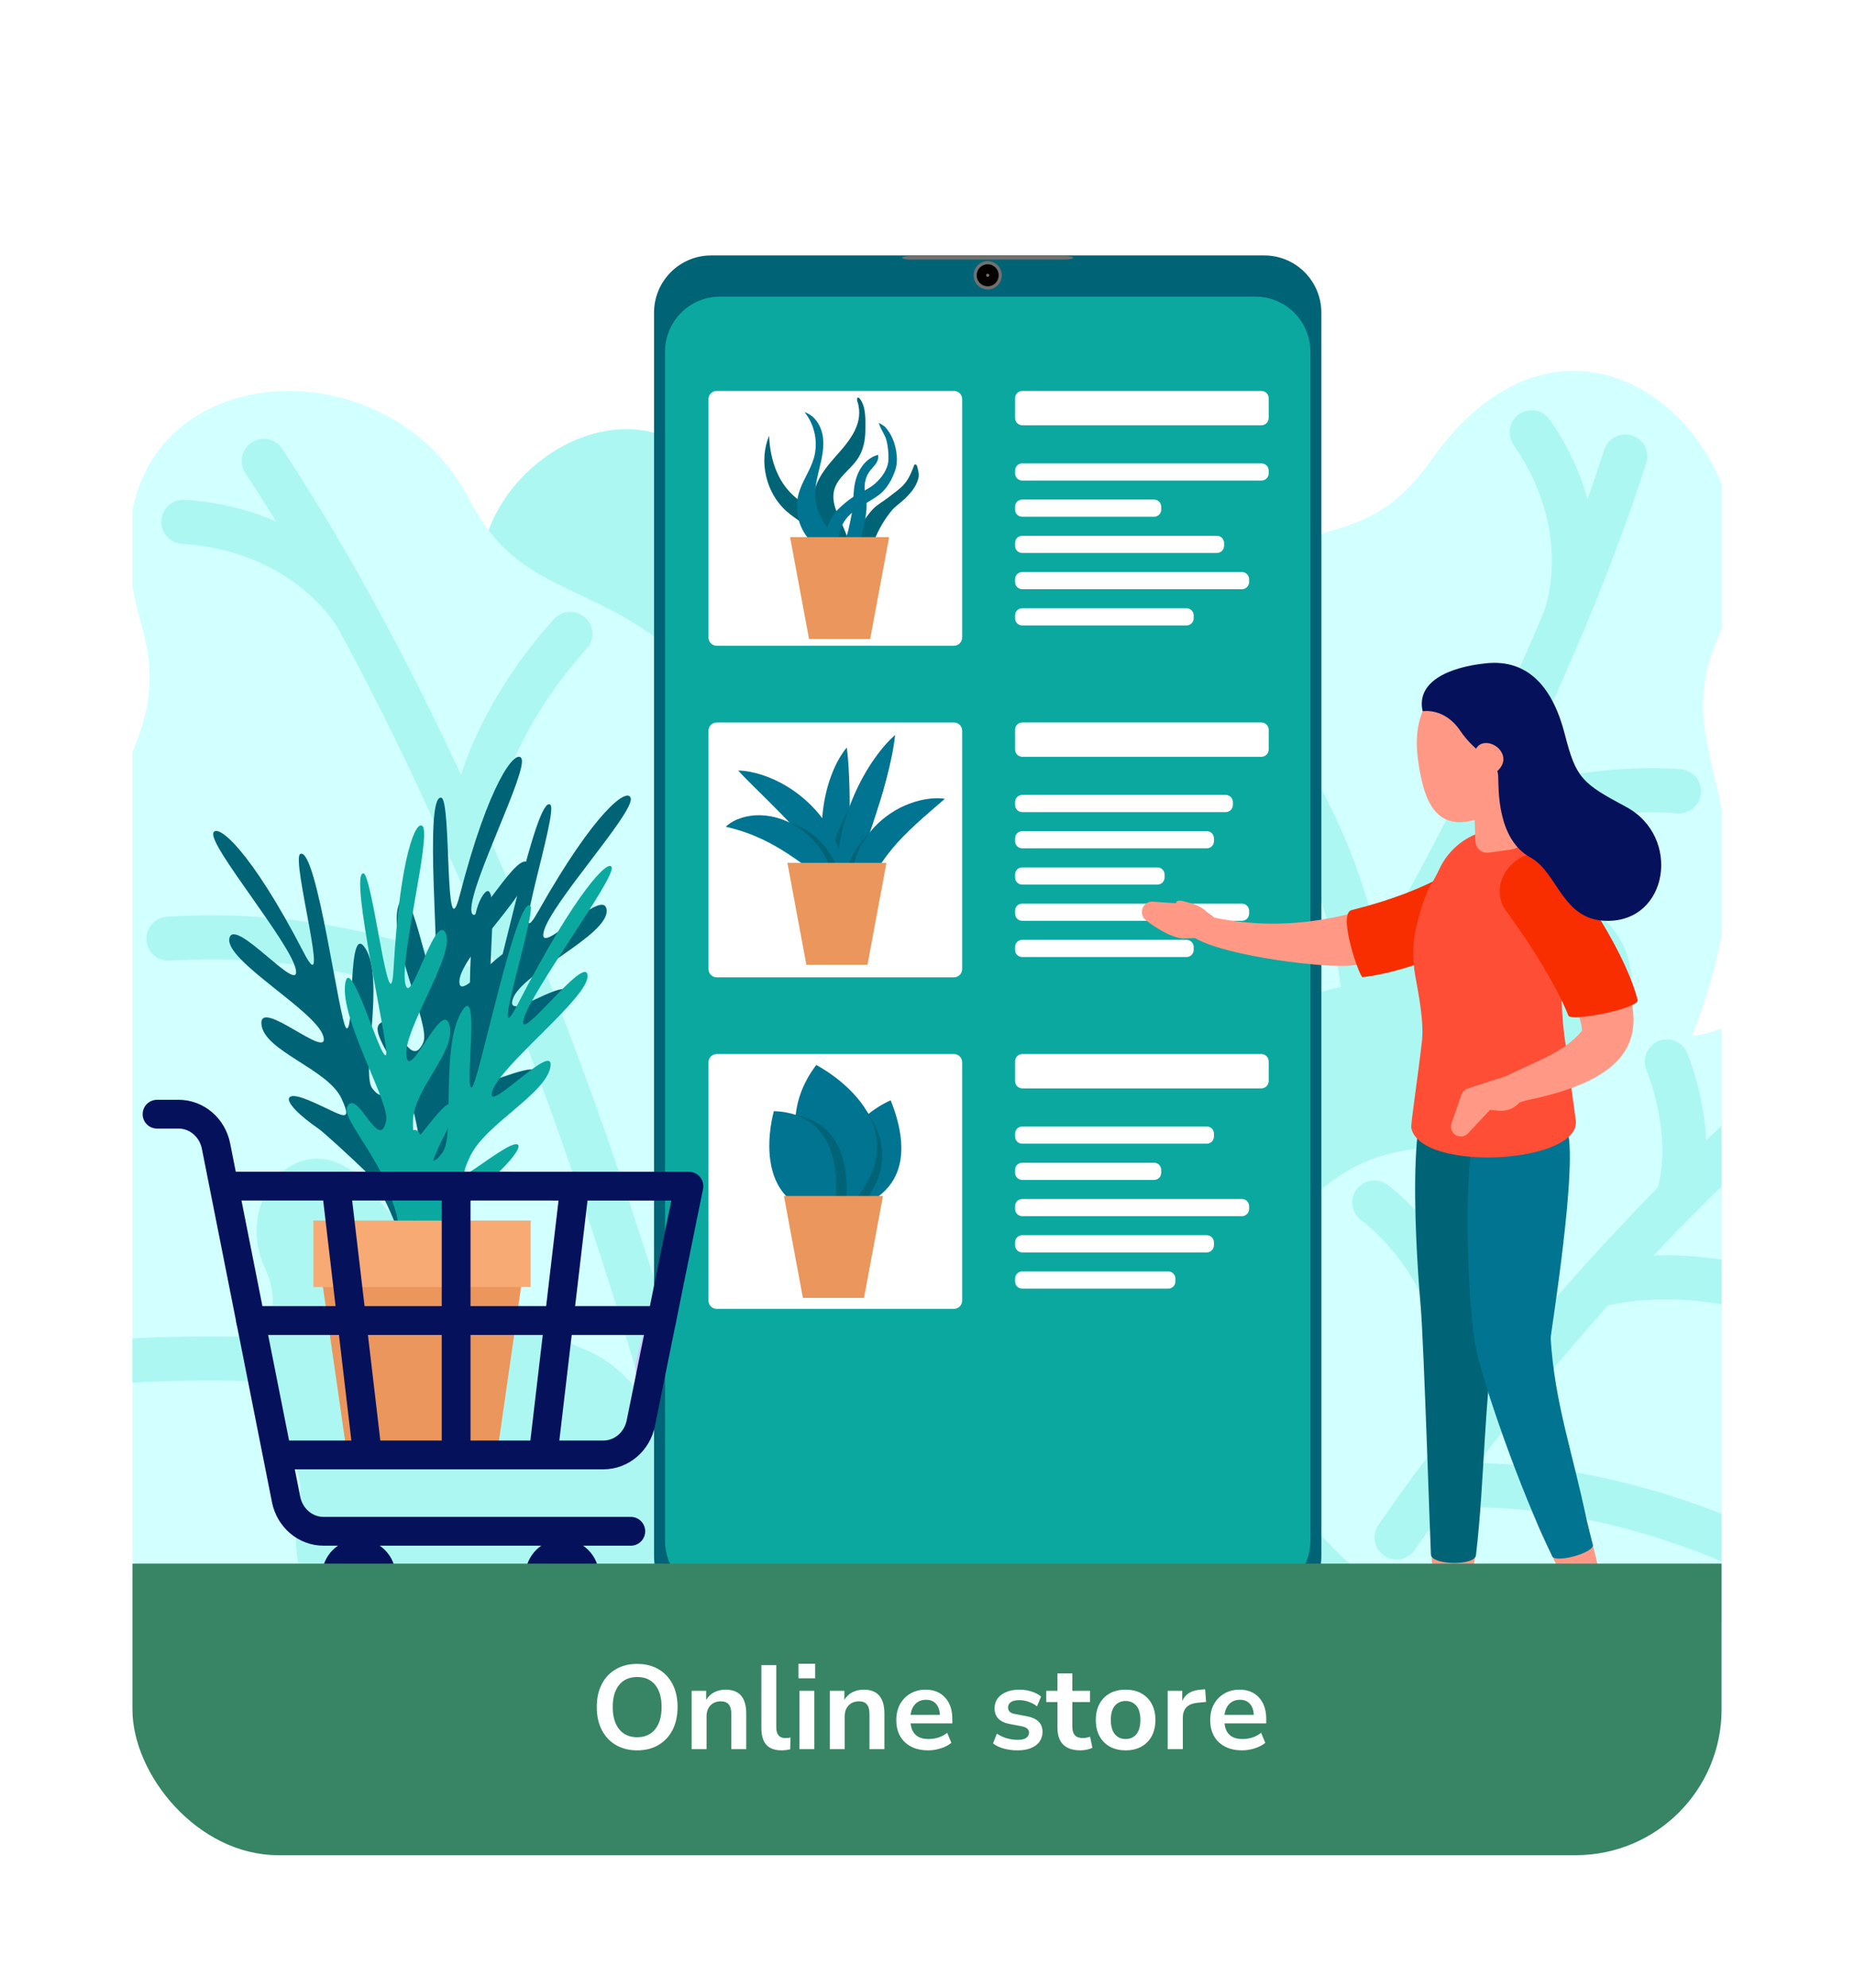 <svg width="280" height="300" viewBox="0 0 280 300" fill="none" xmlns="http://www.w3.org/2000/svg">
<g filter="url(#filter0_d_12244_6570)">
<g clip-path="url(#clip0_12244_6570)">
<rect x="19" y="19" width="240" height="260" rx="22" fill="white"/>
<g clip-path="url(#clip1_12244_6570)">
<rect width="264" height="220" transform="translate(7 35)" fill="white"/>
<g clip-path="url(#clip2_12244_6570)">
<path d="M301 260H1V9H301V260Z" fill="white"/>
<path d="M171.876 140.09C159.68 115.037 153.01 127.704 140.599 105.764C126.875 81.505 116.177 90.547 110.081 76.276C99.145 50.676 68.06 69.154 71.891 89.132C74.931 104.989 57.369 105.39 64.213 138.453C66.797 150.936 51.981 155.266 58.833 177.863C61.707 187.337 69.271 193.229 77.443 196.894C90.374 202.692 105.767 203.109 120.058 198.618C165.788 184.245 182.72 162.365 171.876 140.09Z" fill="#ADF7F3"/>
<path d="M117.194 244.129C135.483 236.845 150.589 222.876 158.515 204.794C163.524 193.368 165.973 179.877 160.576 166.322C147.706 133.992 129.03 141.924 120.711 125.116C98.68 80.6 80.678 95.514 69.868 74.375C56.25 47.743 8.853 53.441 20.246 92.847C26.598 114.814 7.94 113.648 15.36 153.934C22.07 190.367 4.29 181.45 13.939 221.322C16.265 230.935 20.619 238.725 26.895 244.51C43.521 244.735 103.293 244.735 117.194 244.129Z" fill="#D2FFFF"/>
<path d="M106.236 234.273C106.236 234.273 83.64 136.625 38.828 68.562" stroke="#ADF7F3" stroke-width="6.667" stroke-miterlimit="10" stroke-linecap="round" stroke-linejoin="round"/>
<path d="M102.331 219.148C102.331 219.148 72.477 201.194 17.74 204.413" stroke="#ADF7F3" stroke-width="6.667" stroke-miterlimit="10" stroke-linecap="round" stroke-linejoin="round"/>
<path d="M98.648 205.594C98.648 205.594 105.428 167.301 142.499 155.789" stroke="#D6C5FB" stroke-width="7.393" stroke-miterlimit="10" stroke-linecap="round" stroke-linejoin="round"/>
<path d="M81.508 155.25C81.508 155.25 60.937 138.528 24.445 140.673" stroke="#ADF7F3" stroke-width="6.667" stroke-miterlimit="10" stroke-linecap="round" stroke-linejoin="round"/>
<path d="M85.135 94.684C85.135 94.684 71.593 108.771 70.019 125.266" stroke="#ADF7F3" stroke-width="6.667" stroke-miterlimit="10" stroke-linecap="round" stroke-linejoin="round"/>
<path d="M52.727 91.82C52.727 91.82 45.347 78.926 26.689 77.761" stroke="#ADF7F3" stroke-width="6.667" stroke-miterlimit="10" stroke-linecap="round" stroke-linejoin="round"/>
<path d="M159.96 231.879C176.335 241.316 195.808 244.359 214.067 239.532C225.606 236.482 237.159 230.269 244.074 218.101C260.566 189.083 243.475 179.741 251.077 163.428C271.21 120.222 249.3 115.561 258.653 94.782C270.436 68.604 237.858 36.273 215.192 68.405C202.556 86.318 192.281 71.555 166.583 101.217C143.341 128.042 139.388 109.31 115.332 140.405C93.941 168.054 107.562 201.678 159.96 231.879Z" fill="#D2FFFF"/>
<path d="M160.783 217.727C160.783 217.727 220.319 142.353 244.454 67.905" stroke="#ADF7F3" stroke-width="6.667" stroke-miterlimit="10" stroke-linecap="round" stroke-linejoin="round"/>
<path d="M169.764 205.75C169.764 205.75 165.357 172.516 130.248 133.17" stroke="#D6C5FB" stroke-width="7.094" stroke-miterlimit="10" stroke-linecap="round" stroke-linejoin="round"/>
<path d="M177.701 194.874C177.701 194.874 210.392 177.108 241.15 198.18" stroke="#D6C5FB" stroke-width="7.094" stroke-miterlimit="10" stroke-linecap="round" stroke-linejoin="round"/>
<path d="M205.116 151.875C205.116 151.875 205.333 126.374 181.928 100.144" stroke="#ADF7F3" stroke-width="6.667" stroke-miterlimit="10" stroke-linecap="round" stroke-linejoin="round"/>
<path d="M252.582 118.423C252.582 118.423 233.954 116.628 220.678 125.297" stroke="#ADF7F3" stroke-width="6.667" stroke-miterlimit="10" stroke-linecap="round" stroke-linejoin="round"/>
<path d="M235.362 92.281C235.362 92.281 240.597 79.014 230.322 64.251" stroke="#ADF7F3" stroke-width="6.667" stroke-miterlimit="10" stroke-linecap="round" stroke-linejoin="round"/>
<path d="M220.586 245.392C234.24 220.608 221.484 223.925 232.652 200.978C245.002 175.605 233.19 173.711 241.356 160.204C256.004 135.974 227.661 125.482 214.086 141.015C203.31 153.344 194.996 140.993 172.759 167.061C164.363 176.903 154.288 169.038 140.082 188.415C134.125 196.539 133.054 205.739 133.969 213.949C135.417 226.942 141.725 236.722 151.685 244.107C180.938 244.107 207.662 245.693 220.586 245.392Z" fill="#ADF7F3"/>
<path d="M97.853 211.895C87.537 198.372 86.286 206.23 76.379 194.525C65.425 181.583 61.541 187.662 56.093 179.892C46.32 165.953 33.737 179.109 38.994 190.36C43.167 199.291 34.386 200.918 43.34 219.499C46.721 226.514 39.978 230.195 47.194 242.721C50.068 244.11 87.312 245.8 91.436 244.544C102.828 239.244 107.027 223.919 97.853 211.895Z" fill="#ADF7F3"/>
<path d="M201.868 234.115C193.398 226.268 188.071 215.439 187.53 203.88C187.189 196.575 188.679 188.683 194.471 182.414C208.286 167.464 216.831 175.747 224.903 168.318C246.281 148.643 252.992 160.601 263.334 151.331C276.363 139.653 301.075 152.786 286.584 171.917C278.506 182.582 288.949 185.889 276.445 206.34C265.136 224.836 276.725 223.72 263.09 243.475C248.401 245.694 214.852 246.145 201.868 234.115Z" fill="#D2FFFF"/>
<path d="M209.924 231.047C209.924 231.047 242.752 182.449 281.519 154.718" stroke="#ADF7F3" stroke-width="6.667" stroke-miterlimit="10" stroke-linecap="round" stroke-linejoin="round"/>
<path d="M215.229 223.602C215.229 223.602 235.313 220.1 264.557 233.43" stroke="#ADF7F3" stroke-width="6.667" stroke-miterlimit="10" stroke-linecap="round" stroke-linejoin="round"/>
<path d="M220.085 216.977C220.085 216.977 224.41 194.612 206.561 180.484" stroke="#ADF7F3" stroke-width="6.667" stroke-miterlimit="10" stroke-linecap="round" stroke-linejoin="round"/>
<path d="M240.012 193.077C240.012 193.077 254.763 188.285 274.26 197.172" stroke="#ADF7F3" stroke-width="6.667" stroke-miterlimit="10" stroke-linecap="round" stroke-linejoin="round"/>
<path d="M250.729 159.206C250.729 159.206 255.177 169.769 252.578 179.117" stroke="#ADF7F3" stroke-width="6.667" stroke-miterlimit="10" stroke-linecap="round" stroke-linejoin="round"/>
<path d="M106.389 242.523H189.946C194.703 242.523 198.559 238.651 198.559 233.875V46.202C198.559 41.426 194.703 37.554 189.945 37.554H106.389C101.632 37.554 97.775 41.426 97.775 46.202V233.875C97.775 238.651 101.632 242.523 106.389 242.523Z" fill="#006476"/>
<path d="M107.721 239.859H188.614C193.189 239.859 196.899 236.135 196.899 231.541V52.091C196.899 47.496 193.189 43.772 188.614 43.772H107.721C103.145 43.772 99.436 47.496 99.436 52.091V231.541C99.436 236.135 103.145 239.859 107.721 239.859Z" fill="#0BA8A0"/>
<path d="M136.538 38.172H159.796C160.51 38.172 161.088 38.054 161.088 37.91C161.088 37.765 160.51 37.648 159.796 37.648H136.538C135.825 37.648 135.246 37.765 135.246 37.91C135.246 38.054 135.825 38.172 136.538 38.172Z" fill="#72706F"/>
<path d="M150.3 40.553C150.3 39.371 149.345 38.412 148.167 38.412C146.989 38.412 146.033 39.371 146.033 40.553C146.033 41.736 146.989 42.695 148.167 42.695C149.345 42.695 150.3 41.736 150.3 40.553Z" fill="#72706F"/>
<path d="M148.877 40.551C148.877 40.157 148.559 39.837 148.166 39.837C147.774 39.837 147.455 40.157 147.455 40.551C147.455 40.946 147.774 41.266 148.166 41.266C148.559 41.266 148.877 40.946 148.877 40.551Z" stroke="#050101" stroke-width="1.896" stroke-miterlimit="10"/>
<path d="M189.493 63.188H153.407C152.792 63.188 152.295 62.688 152.295 62.071V59.117C152.295 58.5 152.792 58 153.407 58H189.493C190.107 58 190.605 58.5 190.605 59.117V62.071C190.605 62.688 190.107 63.188 189.493 63.188Z" fill="white"/>
<path d="M189.513 71.531H153.386C152.783 71.531 152.295 71.041 152.295 70.435V70.034C152.295 69.428 152.783 68.938 153.386 68.938H189.513C190.116 68.938 190.605 69.428 190.605 70.034V70.435C190.605 71.041 190.116 71.531 189.513 71.531Z" fill="white"/>
<path d="M173.295 76.992H153.372C152.777 76.992 152.295 76.508 152.295 75.91V75.481C152.295 74.883 152.777 74.399 153.372 74.399H173.295C173.891 74.399 174.373 74.883 174.373 75.481V75.91C174.373 76.508 173.891 76.992 173.295 76.992Z" fill="white"/>
<path d="M182.785 82.461H153.38C152.781 82.461 152.295 81.973 152.295 81.372V80.957C152.295 80.356 152.781 79.868 153.38 79.868H182.785C183.384 79.868 183.87 80.356 183.87 80.957V81.372C183.87 81.973 183.384 82.461 182.785 82.461Z" fill="white"/>
<path d="M186.557 87.93H153.386C152.783 87.93 152.295 87.439 152.295 86.834V86.432C152.295 85.827 152.783 85.336 153.386 85.336H186.557C187.16 85.336 187.649 85.827 187.649 86.432V86.834C187.649 87.439 187.16 87.93 186.557 87.93Z" fill="white"/>
<path d="M178.193 93.398H153.376C152.779 93.398 152.295 92.912 152.295 92.313V91.891C152.295 91.291 152.779 90.805 153.376 90.805H178.193C178.791 90.805 179.275 91.291 179.275 91.891V92.313C179.275 92.912 178.791 93.398 178.193 93.398Z" fill="white"/>
<path d="M189.493 113.227H153.407C152.792 113.227 152.295 112.727 152.295 112.11V109.155C152.295 108.539 152.792 108.039 153.407 108.039H189.493C190.107 108.039 190.605 108.539 190.605 109.155V112.11C190.605 112.727 190.107 113.227 189.493 113.227Z" fill="white"/>
<path d="M184.111 121.57H153.381C152.781 121.57 152.295 121.082 152.295 120.479V120.067C152.295 119.465 152.781 118.977 153.381 118.977H184.111C184.711 118.977 185.198 119.465 185.198 120.067V120.479C185.198 121.082 184.711 121.57 184.111 121.57Z" fill="white"/>
<path d="M181.254 127.039H153.379C152.78 127.039 152.295 126.552 152.295 125.951V125.534C152.295 124.933 152.78 124.446 153.379 124.446H181.254C181.853 124.446 182.338 124.933 182.338 125.534V125.951C182.338 126.552 181.853 127.039 181.254 127.039Z" fill="white"/>
<path d="M173.806 132.508H153.373C152.777 132.508 152.295 132.023 152.295 131.425V130.996C152.295 130.399 152.777 129.914 153.373 129.914H173.806C174.401 129.914 174.884 130.399 174.884 130.996V131.425C174.884 132.023 174.401 132.508 173.806 132.508Z" fill="white"/>
<path d="M186.561 137.977H153.383C152.782 137.977 152.295 137.487 152.295 136.884V136.475C152.295 135.872 152.782 135.383 153.383 135.383H186.561C187.162 135.383 187.649 135.872 187.649 136.475V136.884C187.649 137.487 187.162 137.977 186.561 137.977Z" fill="white"/>
<path d="M178.193 143.445H153.376C152.779 143.445 152.295 142.959 152.295 142.359V141.938C152.295 141.338 152.779 140.852 153.376 140.852H178.193C178.791 140.852 179.275 141.338 179.275 141.938V142.359C179.275 142.959 178.791 143.445 178.193 143.445Z" fill="white"/>
<path d="M189.493 163.273H153.407C152.792 163.273 152.295 162.773 152.295 162.157V159.203C152.295 158.586 152.792 158.086 153.407 158.086H189.493C190.107 158.086 190.605 158.586 190.605 159.203V162.157C190.605 162.773 190.107 163.273 189.493 163.273Z" fill="white"/>
<path d="M181.254 171.617H153.379C152.78 171.617 152.295 171.13 152.295 170.529V170.112C152.295 169.511 152.78 169.024 153.379 169.024H181.254C181.853 169.024 182.338 169.511 182.338 170.112V170.529C182.338 171.13 181.853 171.617 181.254 171.617Z" fill="white"/>
<path d="M173.295 177.086H153.372C152.777 177.086 152.295 176.602 152.295 176.005V175.574C152.295 174.977 152.777 174.493 153.372 174.493H173.295C173.891 174.493 174.373 174.977 174.373 175.574V176.005C174.373 176.602 173.891 177.086 173.295 177.086Z" fill="white"/>
<path d="M186.561 182.555H153.383C152.782 182.555 152.295 182.066 152.295 181.462V181.054C152.295 180.45 152.782 179.961 153.383 179.961H186.561C187.162 179.961 187.649 180.45 187.649 181.054V181.462C187.649 182.066 187.162 182.555 186.561 182.555Z" fill="white"/>
<path d="M181.254 188.023H153.379C152.78 188.023 152.295 187.536 152.295 186.935V186.518C152.295 185.918 152.78 185.43 153.379 185.43H181.254C181.853 185.43 182.338 185.918 182.338 186.518V186.935C182.338 187.536 181.853 188.023 181.254 188.023Z" fill="white"/>
<path d="M175.438 193.492H153.374C152.778 193.492 152.295 193.007 152.295 192.408V191.983C152.295 191.384 152.778 190.899 153.374 190.899H175.438C176.034 190.899 176.518 191.384 176.518 191.983V192.408C176.518 193.007 176.034 193.492 175.438 193.492Z" fill="white"/>
<path d="M143.069 96.461H107.241C106.556 96.461 106 95.903 106 95.215V59.244C106 58.556 106.556 57.998 107.241 57.998H143.069C143.754 57.998 144.31 58.556 144.31 59.244V95.215C144.31 95.903 143.754 96.461 143.069 96.461Z" fill="white"/>
<path d="M143.069 146.508H107.241C106.556 146.508 106 145.95 106 145.261V109.291C106 108.602 106.556 108.045 107.241 108.045H143.069C143.754 108.045 144.31 108.602 144.31 109.291V145.261C144.31 145.95 143.754 146.508 143.069 146.508Z" fill="white"/>
<path d="M120.164 125.836C120.164 125.836 124.62 125.798 130.002 125.798" stroke="white" stroke-width="1.333" stroke-miterlimit="10" stroke-linecap="round" stroke-linejoin="round"/>
<path d="M143.069 196.547H107.241C106.556 196.547 106 195.989 106 195.302V159.33C106 158.642 106.556 158.084 107.241 158.084H143.069C143.754 158.084 144.31 158.642 144.31 159.33V195.301C144.31 195.989 143.754 196.547 143.069 196.547Z" fill="white"/>
<path d="M220.278 129.207C213.58 133.841 205.128 137.011 196.771 138.062C191.214 138.746 186.113 138.409 180.633 137.116C170.147 141.305 197.027 145.308 202.98 144.734C210.912 143.969 220.839 141.465 224.532 139.321C234.66 133.443 224.246 125.905 220.278 129.207Z" fill="#FF9985"/>
<path d="M171.719 135.767L171.72 135.765C171.995 135.357 172.444 135.102 172.933 135.075L176.049 135.296C176.602 135.265 177.155 135.349 177.675 135.541L180.715 136.506C181.334 136.704 181.902 137.039 182.373 137.487L179.844 140.566L177.554 140.648C174.971 140.31 171.933 137.784 171.933 137.784C171.383 137.253 171.293 136.402 171.719 135.767Z" fill="#FF9985"/>
<path d="M178.45 136.769C178.136 136.612 177.859 136.435 177.635 136.247L176.861 135.597C176.662 135.43 176.589 135.256 176.662 135.126L176.663 135.125C176.777 134.923 177.216 134.873 177.701 135.008L178.989 135.365C179.69 135.559 180.342 135.878 180.796 136.249L182.432 137.587L180.761 137.984L178.45 136.769Z" fill="#FF9985"/>
<path d="M220.277 129.211C215.304 132.651 209.256 134.812 203.106 136.37C200.972 136.911 204.327 146.539 204.791 146.484C212.46 145.583 221.049 141.348 224.532 139.326C234.659 133.447 224.246 125.91 220.277 129.211Z" fill="#F82E00"/>
<path d="M215.024 229.036C215.261 232.619 214.866 243.81 218.831 242.222C220.02 241.745 220.841 240.622 221.041 239.352C221.384 237.176 221.662 234.978 221.896 232.768C223.085 221.533 214.537 217.521 215.024 229.036Z" fill="#FF9985"/>
<path d="M231.577 229.977C233.192 233.458 234.889 236.909 236.601 240.337C243.419 243.921 240.25 235.452 238.634 228.46C236.495 218.087 227.179 220.496 231.577 229.977Z" fill="#FF9985"/>
<path d="M215.618 162.963C210.766 165.41 213.446 194.798 213.571 196.291C214.036 201.882 215.024 232.485 215.105 233.637C215.216 235.228 221.716 235.397 221.91 233.722C223.274 221.994 223.065 210.468 224.966 198.983C225.056 198.438 226.588 183.49 225.447 171.532C224.83 165.069 221.411 161.709 215.618 162.963Z" fill="#006476"/>
<path d="M223.426 165.828C219.384 168.275 220.589 195.798 221.846 202.191C222.921 207.653 228.4 223.5 233.432 233.9C233.942 234.954 239.852 233.346 239.552 232.151C239.242 230.923 238.913 229.672 238.634 228.463C236.494 218.09 233.796 210.83 233.189 200.989C233.152 200.383 237.509 174.014 235.603 169.234C232.973 162.64 225.172 165.533 223.426 165.828Z" fill="#007490"/>
<path d="M230.269 241.804C244.457 243.311 240.538 234.858 236.349 235.592C234.54 236.408 224.571 239.609 230.269 241.804Z" fill="#FF9985"/>
<path d="M210.558 241.648C224.447 244.926 221.613 236.046 217.364 236.248C215.468 236.831 205.178 238.755 210.558 241.648Z" fill="#FF9985"/>
<path d="M214.239 235.943C214.786 235.489 215.278 235.746 217.08 237.113C219.018 238.584 221.639 236.585 221.645 237.266C221.649 237.738 221.813 242.488 221.553 242.491L207.834 242.523C207.574 242.525 207.36 242.145 207.356 241.673C207.346 240.512 207.759 239.485 208.369 239.151L214.239 235.943Z" fill="#06115B"/>
<path d="M233.393 235.94C233.94 235.486 234.431 235.742 236.234 237.109C238.173 238.579 240.793 236.578 240.799 237.259C240.803 237.731 240.97 242.482 240.71 242.484L226.99 242.523C226.731 242.525 226.516 242.145 226.512 241.673C226.502 240.512 226.914 239.485 227.525 239.151L233.393 235.94Z" fill="#06115B"/>
<path d="M235.321 140.643C235.188 141.655 235.067 142.684 234.991 143.731C234.835 145.818 234.761 147.932 234.845 150.035C234.927 152.137 235.073 154.228 235.389 156.284C235.511 157.316 236.941 167.808 236.941 167.808C238.409 174.614 213.606 176.065 212.138 169.258C212.028 168.746 212.975 162.705 213.724 156.388C214.103 153.443 213.302 149.377 212.73 146.218C212.264 143.648 212.348 141.007 212.99 138.475C213.572 136.182 214.38 133.651 215.085 132.541C215.575 131.768 216.007 130.964 216.395 130.135C218.646 125.328 224.2 122.912 229.304 124.702C234.758 126.615 235.792 134.713 235.321 140.643Z" fill="#FF4E36"/>
<path d="M223.837 127.693L227.151 127.221C229.485 126.888 230.925 124.485 230.123 122.259L227.933 116.175L221.496 117.092L221.824 126.004C221.864 127.055 222.8 127.841 223.837 127.693Z" fill="#FF9985"/>
<path d="M213.132 113.491C213.894 119.253 215.425 123.693 220.418 123.028C225.411 122.362 231.975 116.843 231.214 111.081C230.452 105.32 224.347 101.381 219.354 102.046C214.361 102.712 212.37 107.73 213.132 113.491Z" fill="#FF9985"/>
<path d="M226.851 161.285L220.661 163.29C220.216 163.435 219.863 163.78 219.709 164.225L218.214 168.538C217.988 169.191 218.235 169.915 218.814 170.291C219.42 170.684 220.22 170.587 220.715 170.057L224.039 166.499L225.332 166.638C226.656 166.78 227.951 166.188 228.714 165.092L226.851 161.285Z" fill="#FF9985"/>
<path d="M226.941 137.18C230.872 142.405 237.667 149.752 237.932 154.558C234.495 158.711 228.587 159.786 224.087 162.818C222.273 166.743 227.125 165.938 229.431 165.092C255.734 159.803 244.281 146.052 235.521 130.193C230.393 124.153 222.434 131.664 226.941 137.18Z" fill="#FF9985"/>
<path d="M226.761 136.948C230.019 141.279 234.032 147.706 235.876 152.297C236.257 153.246 246.659 151.186 246.327 149.918C244.83 144.187 240.218 136.481 235.523 130.194C230.781 123.844 222.254 131.431 226.761 136.948Z" fill="#F82E00"/>
<path d="M213.859 106.349C213.859 106.349 217.122 105.746 219.505 109.256C222.204 113.233 225.177 113.492 225.268 116.214C225.33 118.088 225.096 125.645 230.105 128.399C234.313 130.714 234.878 137.857 241.615 137.983C251.005 138.158 252.958 125.263 244.576 120.782C237.953 117.239 237.021 116.472 235.341 109.882C233.541 102.821 229.859 98.469 223.486 99.107C217.765 99.68 212.839 101.92 213.859 106.349Z" fill="#06115B"/>
<path d="M221.648 113.941C221.833 115.34 222.205 116.419 223.418 116.257C224.631 116.096 226.225 114.755 226.04 113.356C225.855 111.956 224.372 110.999 223.159 111.161C221.947 111.322 221.463 112.541 221.648 113.941Z" fill="#FF9985"/>
<path d="M60.755 186.374C60.755 186.374 65.561 173.607 68.362 171.16C71.273 168.617 75.107 165.515 75.79 165.115C81.414 161.823 81.244 159.797 78.088 160.57C73.459 161.704 70.822 163.981 73.109 159.476C75.394 154.97 84.373 153.921 85.057 149.546C85.741 145.17 75.157 153.759 76.444 149.79C77.731 145.82 90.93 140.203 90.615 136.363C90.299 132.524 80.126 143.807 81.112 139.635C82.097 135.462 94.802 121.681 94.254 119.471C93.84 117.793 88.989 121.136 80.261 136.6C75.637 144.793 83.37 121.469 82.117 120.457C79.961 118.718 74.43 147.225 73.431 147.76C72.166 148.438 74.851 129.966 71.951 134.088C68.787 138.588 70.855 154.722 69.059 156.916C65.869 160.813 66.849 150.097 64.23 151.235C62.792 151.859 64.109 156.234 64.697 162.24C64.892 164.241 64.953 166.157 64.424 170.555C63.922 174.723 56.27 193.43 56.27 193.43L57.88 194.109L60.755 186.374Z" fill="#006476"/>
<path d="M63.02 185.225C63.02 185.225 64.209 172.192 66.352 168.898C68.578 165.474 71.582 161.178 72.161 160.545C76.933 155.325 76.172 153.652 73.183 155.655C68.798 158.593 66.774 161.672 67.794 156.823C68.815 151.974 77.653 147.265 77.08 143.207C76.507 139.149 68.222 151.031 68.38 147.067C68.538 143.103 80.349 132.67 78.913 129.497C77.478 126.324 70.394 140.353 70.186 136.342C69.979 132.331 78.917 115.078 77.718 113.406C76.808 112.137 72.839 117.072 68.44 134.089C66.109 143.106 67.214 119.739 65.645 119.4C62.945 118.815 65.585 145.711 64.723 146.596C63.632 147.715 61.005 130.668 59.25 135.448C57.333 140.664 64.121 153.684 62.928 156.334C60.811 161.042 58.698 151.398 56.362 153.487C55.08 154.635 57.69 157.844 60.031 162.768C60.811 164.409 61.429 166.033 62.166 170.046C62.864 173.848 60.501 193.203 60.501 193.203L62.338 193.106L63.02 185.225Z" fill="#006476"/>
<path d="M57.542 202.083C57.542 202.083 62.384 188.943 65.225 185.672C68.179 182.272 72.069 178.012 72.761 177.388C78.473 172.243 78.292 170.531 75.084 172.473C70.375 175.324 67.701 178.38 70.011 173.507C72.32 168.634 81.454 164.117 82.133 159.999C82.812 155.882 72.073 167.664 73.367 163.662C74.661 159.659 88.073 149.44 87.737 146.192C87.401 142.945 77.091 156.931 78.078 152.871C79.064 148.811 91.941 131.618 91.375 129.894C90.946 128.587 86.022 133.465 77.2 150.545C72.526 159.595 80.304 136.008 79.025 135.62C76.823 134.956 71.307 162.214 70.292 163.085C69.008 164.187 71.667 146.884 68.732 151.666C65.53 156.885 67.698 170.233 65.879 172.879C62.647 177.579 63.601 167.773 60.94 169.821C59.48 170.945 60.838 174.261 61.459 179.303C61.667 180.983 61.736 182.641 61.214 186.717C60.72 190.579 53.006 210.078 53.006 210.078L54.647 210.031L57.542 202.083Z" fill="#0BA8A0"/>
<path d="M61.561 191.426C61.561 191.426 57.499 178.993 54.675 176.252C51.738 173.404 47.848 169.876 47.142 169.386C41.32 165.345 41.691 163.549 45.056 164.846C49.993 166.75 52.655 169.307 50.579 164.807C48.504 160.307 38.824 157.653 38.481 153.574C38.138 149.496 48.873 159.258 47.837 155.432C46.801 151.605 32.944 144.027 33.64 140.622C34.336 137.218 44.377 149.333 43.687 145.381C42.997 141.429 30.429 126.578 31.228 124.688C31.834 123.253 36.809 127.192 44.892 142.804C49.174 151.077 42.896 128.561 44.354 127.886C46.861 126.726 50.265 153.5 51.304 154.174C52.618 155.026 51.392 137.848 54.17 142.119C57.202 146.78 53.469 160.946 55.224 163.267C58.339 167.389 58.257 157.533 61.004 159.058C62.512 159.895 60.676 163.592 59.485 168.9C59.088 170.669 58.846 172.385 59.019 176.455C59.182 180.31 65.796 198.645 65.796 198.645L63.98 198.953L61.561 191.426Z" fill="#006476"/>
<path d="M61.813 197.135C61.813 197.135 60.794 183.947 62.04 180.45C63.336 176.815 65.134 172.236 65.51 171.549C68.61 165.886 67.733 164.274 65.597 166.55C62.464 169.889 61.281 173.159 61.374 168.201C61.467 163.242 67.967 157.732 66.879 153.709C65.791 149.686 60.839 162.348 60.362 158.354C59.886 154.361 67.94 142.843 66.283 139.784C64.626 136.726 60.982 151.437 60.2 147.428C59.417 143.42 64.083 125.308 62.848 123.736C61.911 122.543 59.423 127.848 58.429 145.321C57.902 154.578 55.236 131.025 53.902 130.822C51.607 130.474 57.873 157.24 57.303 158.205C56.583 159.426 51.833 142.545 51.129 147.499C50.361 152.904 57.894 165.374 57.325 168.141C56.314 173.054 53.115 163.559 51.526 165.864C50.654 167.129 53.277 170.12 55.941 174.856C56.829 176.434 57.581 178.01 58.796 181.973C59.947 185.727 60.974 205.367 60.974 205.367L62.459 205.107L61.813 197.135Z" fill="#0BA8A0"/>
<path d="M46.326 183.226H79.139L74.139 217.906H51.326L46.326 183.226Z" fill="#EA965C"/>
<path d="M46.326 193.25H79.139V183.229H46.326V193.25Z" fill="#F7AA74"/>
<path d="M126.897 111.826C127.154 114.001 127.235 115.991 127.293 117.981C127.345 119.961 127.322 121.904 127.282 123.852C127.269 124.095 127.27 124.339 127.267 124.583L127.247 125.313C127.225 125.801 127.201 126.289 127.189 126.778C127.172 127.267 127.143 127.757 127.105 128.25C127.08 128.741 127.057 129.234 127.014 129.731C126.907 130.725 126.859 131.722 126.707 132.744C126.564 133.765 126.45 134.794 126.154 135.875C125.844 135.418 125.584 134.946 125.339 134.468C125.097 133.99 124.857 133.507 124.674 133.013C124.302 132.025 123.961 131.019 123.739 129.994C123.622 129.483 123.513 128.968 123.424 128.451C123.35 127.933 123.283 127.413 123.229 126.892C123.201 126.631 123.175 126.37 123.158 126.109L123.125 125.323C123.113 124.8 123.092 124.277 123.111 123.753C123.162 121.657 123.465 119.564 124.049 117.537C124.196 117.03 124.359 116.528 124.55 116.032C124.727 115.535 124.947 115.047 125.169 114.564C125.404 114.084 125.648 113.609 125.936 113.149C126.217 112.69 126.525 112.239 126.897 111.826Z" fill="#007490"/>
<path d="M130.46 116.518C130.392 118.928 130.045 121.161 129.651 123.368C129.255 125.57 128.747 127.712 128.225 129.839C127.709 131.967 127.13 134.066 126.536 136.179C125.94 138.299 125.358 140.401 124.612 142.703C124.363 142.156 124.164 141.592 123.981 141.017C123.936 140.874 123.886 140.73 123.849 140.585L123.753 140.151C123.69 139.862 123.638 139.57 123.581 139.277L123.435 138.393C123.4 138.099 123.384 137.807 123.358 137.512C123.332 137.217 123.32 136.923 123.304 136.627C123.291 136.332 123.266 136.034 123.279 135.743C123.287 135.157 123.31 134.571 123.341 133.984C123.374 133.398 123.453 132.822 123.524 132.243C123.559 131.953 123.603 131.665 123.644 131.375L123.805 130.521C123.922 129.953 124.031 129.381 124.178 128.821C124.74 126.575 125.531 124.401 126.55 122.326C126.805 121.808 127.068 121.293 127.36 120.791C127.642 120.286 127.946 119.79 128.266 119.302C128.911 118.33 129.604 117.379 130.46 116.518Z" fill="#006476"/>
<path d="M134.181 109.935C133.925 112.334 133.404 114.531 132.838 116.7C132.271 118.865 131.597 120.96 130.91 123.039C130.229 125.119 129.487 127.166 128.73 129.226C127.97 131.293 127.225 133.342 126.301 135.578C126.095 135.013 125.941 134.435 125.804 133.848C125.77 133.702 125.732 133.554 125.706 133.406L125.644 132.967C125.604 132.673 125.575 132.378 125.541 132.081L125.465 131.188C125.453 130.893 125.46 130.6 125.458 130.304C125.454 130.008 125.466 129.714 125.473 129.418C125.483 129.123 125.481 128.823 125.517 128.534C125.571 127.951 125.64 127.368 125.717 126.786C125.795 126.203 125.919 125.637 126.036 125.064C126.093 124.779 126.16 124.494 126.222 124.209L126.45 123.369C126.611 122.813 126.765 122.251 126.955 121.705C127.691 119.51 128.65 117.405 129.828 115.417C130.123 114.921 130.426 114.428 130.756 113.951C131.077 113.47 131.419 112.999 131.776 112.538C132.495 111.62 133.26 110.726 134.181 109.935Z" fill="#007490"/>
<path d="M137.529 121.128C136.284 122.821 135.141 124.293 134.105 125.785C133.072 127.267 132.145 128.716 131.373 130.218C130.991 130.97 130.639 131.731 130.316 132.513C130.01 133.3 129.723 134.105 129.467 134.946C128.951 136.634 128.621 138.442 128.167 140.516C127.534 139.667 127.063 138.718 126.746 137.713C126.403 136.709 126.261 135.648 126.203 134.57C126.169 133.493 126.292 132.405 126.531 131.341C126.787 130.281 127.174 129.253 127.67 128.287C128.67 126.358 130.109 124.705 131.793 123.458C132.641 122.839 133.544 122.31 134.501 121.903C134.982 121.704 135.469 121.525 135.975 121.392C136.479 121.258 136.993 121.15 137.529 121.128Z" fill="#006476"/>
<path d="M126.074 133.93C124.897 131.967 123.911 130.227 122.74 128.628C122.465 128.222 122.159 127.835 121.878 127.442C121.573 127.06 121.289 126.671 120.978 126.299C120.681 125.919 120.36 125.554 120.056 125.18C119.732 124.819 119.426 124.446 119.093 124.09C117.798 122.644 116.41 121.251 114.97 119.822C113.528 118.383 112.032 116.96 110.477 115.303C111.054 115.296 111.616 115.371 112.169 115.47C112.724 115.567 113.264 115.708 113.801 115.866C114.869 116.191 115.897 116.63 116.889 117.145C118.863 118.189 120.673 119.586 122.192 121.285C122.576 121.705 122.929 122.157 123.279 122.609C123.609 123.078 123.943 123.543 124.23 124.043C124.536 124.527 124.786 125.051 125.042 125.563C125.27 126.095 125.504 126.618 125.674 127.171C125.863 127.713 125.999 128.277 126.123 128.834C126.178 129.116 126.225 129.4 126.264 129.683C126.305 129.966 126.342 130.249 126.354 130.536C126.366 130.823 126.386 131.106 126.39 131.39C126.379 131.678 126.372 131.961 126.35 132.245C126.338 132.387 126.334 132.527 126.316 132.668L126.25 133.092C126.199 133.374 126.147 133.653 126.074 133.93Z" fill="#007490"/>
<path d="M141.69 119.57C140.111 120.953 138.679 122.144 137.347 123.376C136.02 124.601 134.804 125.815 133.728 127.114C133.193 127.766 132.687 128.433 132.203 129.127C131.736 129.83 131.283 130.553 130.852 131.32C129.986 132.855 129.276 134.55 128.388 136.477C127.952 135.511 127.696 134.483 127.601 133.433C127.482 132.378 127.571 131.311 127.745 130.246C127.944 129.187 128.297 128.151 128.759 127.163C129.236 126.184 129.835 125.263 130.526 124.428C131.917 122.76 133.677 121.457 135.589 120.604C136.55 120.183 137.545 119.861 138.567 119.672C139.079 119.58 139.593 119.511 140.116 119.491C140.636 119.469 141.162 119.475 141.69 119.57Z" fill="#007490"/>
<path d="M113.16 123.398C113.577 123.166 114.032 123.034 114.489 122.944C114.949 122.85 115.415 122.817 115.884 122.816C116.82 122.821 117.762 122.985 118.657 123.292C120.454 123.9 122.063 125.046 123.291 126.457C124.538 127.863 125.407 129.531 125.912 131.262C126.399 133.003 126.572 134.805 126.17 136.641C125.827 136.306 125.535 135.966 125.261 135.627C124.971 135.294 124.705 134.961 124.45 134.63C124.184 134.305 123.934 133.979 123.692 133.657C123.43 133.345 123.206 133.02 122.961 132.712C122.004 131.475 121.113 130.3 120.161 129.226C119.219 128.139 118.23 127.149 117.114 126.191C116.835 125.95 116.543 125.721 116.247 125.477C115.945 125.25 115.638 125.006 115.312 124.782C114.66 124.314 113.971 123.863 113.16 123.398Z" fill="#006476"/>
<path d="M108.621 123.788C108.95 123.441 109.346 123.18 109.755 122.957C110.166 122.73 110.601 122.559 111.048 122.417C111.944 122.143 112.892 122.018 113.837 122.043C115.733 122.086 117.609 122.699 119.2 123.678C120.806 124.648 122.131 125.98 123.127 127.481C124.108 128.997 124.808 130.667 124.969 132.539C124.542 132.322 124.163 132.085 123.801 131.844C123.425 131.612 123.072 131.374 122.731 131.134C122.38 130.904 122.044 130.667 121.718 130.432C121.375 130.213 121.065 129.969 120.741 129.749C119.459 128.854 118.261 127.999 117.033 127.258C115.811 126.502 114.574 125.853 113.224 125.272C112.886 125.125 112.539 124.994 112.185 124.849C111.829 124.723 111.463 124.582 111.085 124.465C110.325 124.214 109.533 123.99 108.621 123.788Z" fill="#007490"/>
<path d="M130.01 144.609H120.782L117.916 129.224H132.876L130.01 144.609Z" fill="#EA965C"/>
<path d="M133.518 165.071C133.518 165.071 122.104 169.623 126.381 181.641C126.381 181.641 139.622 180.398 133.518 165.071Z" fill="#007490"/>
<path d="M125.832 184.141C125.832 184.141 114.326 172.112 123.856 161.101C123.856 161.101 141.3 171.532 125.832 184.141Z" fill="#006476"/>
<path d="M125.774 182.594C125.774 182.594 113.496 171.361 122.274 159.738C122.274 159.738 140.372 168.98 125.774 182.594Z" fill="#007490"/>
<path d="M126.451 182.82C126.451 182.82 129.81 167.617 117.454 167.151C117.454 167.151 113.059 182.074 126.451 182.82Z" fill="#006476"/>
<path d="M124.871 182.375C124.871 182.375 128.229 167.172 115.874 166.705C115.874 166.705 111.479 181.629 124.871 182.375Z" fill="#007490"/>
<path d="M129.485 194.891H120.257L117.391 179.505H132.351L129.485 194.891Z" fill="#EA965C"/>
<path d="M125.431 67.631C123.833 69.43 122.136 71.395 121.92 73.796C121.68 76.463 123.325 78.894 124.001 81.484C124.402 83.022 124.459 84.65 124.165 86.212C124.035 86.906 123.836 87.597 123.866 88.302C123.896 89.007 124.213 89.754 124.846 90.059C125.593 90.419 126.532 90.026 127.033 89.364C127.534 88.701 127.689 87.842 127.767 87.014C128.028 84.233 127.58 81.387 126.477 78.822C125.655 76.909 124.446 74.899 125.004 72.893C125.502 71.104 127.241 70 128.348 68.511C129.349 67.165 129.687 65.545 129.694 63.892C129.7 62.394 129.824 60.352 128.824 59.145C128.769 59.079 128.701 59.009 128.615 59.007C128.402 58.999 128.401 59.324 128.469 59.527C129.561 62.755 127.436 65.375 125.431 67.631Z" fill="#006476"/>
<path d="M125.014 83.179C124.997 81.239 124.443 79.272 123.26 77.737C121.886 75.956 119.792 74.879 118.256 73.235C116.16 70.99 115.264 67.829 115.158 64.753C113.551 68.613 114.676 73.449 117.82 76.195C119.037 77.258 120.514 78.03 121.562 79.263C122.714 80.618 123.238 82.426 123.325 84.206C123.413 86.014 122.98 87.715 122.761 89.485C124.477 90.11 125.022 84.16 125.014 83.179Z" fill="#006476"/>
<path d="M126.95 87.75C127.696 86.021 128.928 84.535 130.051 83.043C130.569 82.354 130.688 81.454 131.002 80.644C131.331 79.792 131.729 78.968 132.191 78.18C132.612 77.462 133.087 76.775 133.609 76.127C134.106 75.511 134.73 75.107 135.315 74.582C136.353 73.652 137.344 72.568 137.693 71.217C137.8 70.803 137.762 70.424 137.665 70.025C137.619 69.836 137.54 69.381 137.433 69.218C137.36 69.108 137.189 69.051 137.093 69.143C136.686 70.196 136.292 71.227 135.548 72.08C134.865 72.862 133.978 73.426 133.175 74.07C132.435 74.663 131.596 75.084 130.909 75.771C130.161 76.52 129.547 77.4 129.053 78.336C128.392 79.589 127.935 80.938 127.539 82.295C127.375 82.859 127.291 83.443 126.933 83.911C126.571 84.386 126.234 84.881 125.875 85.362C125.444 85.941 124.887 86.432 124.469 87.039C123.963 87.771 122.95 90.162 124.355 90.564C125.743 90.963 126.58 88.61 126.95 87.75Z" fill="#006476"/>
<path d="M128.275 85.213C127.715 83.273 126.365 81.682 125.091 80.119C123.817 78.555 122.546 76.868 122.202 74.879C121.918 73.239 122.295 71.564 122.689 69.947C123.083 68.331 123.499 66.672 123.291 65.02C123.083 63.369 122.097 61.702 120.514 61.207C122.051 63.11 122.592 65.781 121.915 68.135C121.372 70.023 120.123 71.647 119.604 73.541C118.939 75.966 119.614 78.718 121.326 80.555C122.253 81.551 123.493 82.347 123.959 83.627C124.281 84.513 124.174 85.489 124.091 86.429C124.007 87.368 123.963 88.362 124.39 89.202C125.142 90.682 126.887 90.806 127.764 89.477C128.572 88.252 128.675 86.598 128.275 85.213Z" fill="#007490"/>
<path d="M127.393 77.772C127.107 79.276 126.682 80.739 125.947 82.076C125.386 83.096 124.655 84.019 124.141 85.065C123.701 85.958 123.465 86.924 123.601 87.919C123.699 88.631 123.687 89.76 124.474 90.105C125.781 90.679 126.049 88.931 126.116 88.139C126.173 87.471 126.233 86.644 126.468 86.014C126.742 85.275 127.294 84.578 127.637 83.86C128.354 82.362 128.909 80.783 129.284 79.164C129.645 77.608 130.12 75.569 129.749 73.995C129.418 72.589 129.516 71.176 130.437 69.996C130.717 69.637 131.054 69.323 131.307 68.945C131.56 68.567 131.725 68.094 131.606 67.655C130.043 68.034 128.893 69.444 128.375 70.973C127.979 72.14 127.89 73.381 127.873 74.605C127.859 75.67 127.593 76.719 127.393 77.772Z" fill="#007490"/>
<path d="M123.446 90.41C124.118 90.5 124.783 90.081 125.154 89.51C125.524 88.94 125.649 88.245 125.7 87.566C125.829 85.857 125.55 84.146 125.498 82.433C125.447 80.721 125.656 78.916 126.636 77.513C127.864 75.755 130.031 74.974 131.75 73.696C132.945 72.808 133.856 71.166 134.268 69.752C134.723 68.192 134.294 65.975 133.495 64.577C133.26 64.167 132.976 63.77 132.66 63.419C132.565 63.314 131.725 62.798 131.728 62.81C131.943 63.768 132.644 64.504 132.885 65.49C133.116 66.434 133.21 67.424 133.173 68.394C133.119 69.787 132.199 71.058 131.186 71.962C130.202 72.839 128.994 73.267 127.905 73.966C127.052 74.513 126.279 75.179 125.555 75.887C124.884 76.543 124.499 77.265 124.1 78.119C123.339 79.747 122.927 81.513 122.521 83.264C122.193 84.678 120.952 90.075 123.446 90.41Z" fill="#007490"/>
<path d="M130.414 95.453H121.187L118.32 80.068H133.281L130.414 95.453Z" fill="#EA965C"/>
<path d="M22.717 167.163H25.966C28.705 167.163 31.067 169.174 31.624 171.979L42.205 225.301C42.762 228.106 45.125 230.117 47.864 230.117H94.267" stroke="#06115B" stroke-width="4.345" stroke-miterlimit="10" stroke-linecap="round" stroke-linejoin="round"/>
<path d="M33.603 178.022L103.043 178.026L95.781 213.778C95.225 216.583 92.862 218.594 90.123 218.594L42.33 218.592" stroke="#06115B" stroke-width="4.345" stroke-miterlimit="10" stroke-linecap="round" stroke-linejoin="round"/>
<path d="M58.777 236.917C58.777 240.013 56.276 242.523 53.192 242.523C50.108 242.523 47.607 240.013 47.607 236.917C47.607 233.82 50.108 231.31 53.192 231.31C56.276 231.31 58.777 233.82 58.777 236.917Z" fill="#06115B"/>
<path d="M89.491 236.917C89.491 240.013 86.991 242.523 83.907 242.523C80.823 242.523 78.322 240.013 78.322 236.917C78.322 233.82 80.823 231.31 83.907 231.31C86.991 231.31 89.491 233.82 89.491 236.917Z" fill="#06115B"/>
<path d="M36.85 198.305H98.923" stroke="#06115B" stroke-width="4.345" stroke-miterlimit="10" stroke-linecap="round" stroke-linejoin="round"/>
<path d="M67.887 178.022V218.594" stroke="#06115B" stroke-width="4.345" stroke-miterlimit="10" stroke-linecap="round" stroke-linejoin="round"/>
<path d="M85.795 178.025L81.031 218.594" stroke="#06115B" stroke-width="4.345" stroke-miterlimit="10" stroke-linecap="round" stroke-linejoin="round"/>
<path d="M49.742 178.025L54.506 218.594" stroke="#06115B" stroke-width="4.345" stroke-miterlimit="10" stroke-linecap="round" stroke-linejoin="round"/>
</g>
</g>
<rect width="240" height="44" transform="translate(19 235)" fill="#378564"/>
<path d="M95.228 263.18C94.004 263.18 92.93 262.91 92.006 262.37C91.094 261.83 90.386 261.074 89.882 260.102C89.378 259.118 89.126 257.966 89.126 256.646C89.126 255.314 89.378 254.162 89.882 253.19C90.386 252.218 91.094 251.468 92.006 250.94C92.918 250.4 93.992 250.13 95.228 250.13C96.464 250.13 97.538 250.4 98.45 250.94C99.362 251.468 100.07 252.218 100.574 253.19C101.078 254.162 101.33 255.308 101.33 256.628C101.33 257.96 101.078 259.118 100.574 260.102C100.07 261.074 99.362 261.83 98.45 262.37C97.538 262.91 96.464 263.18 95.228 263.18ZM95.228 261.2C96.392 261.2 97.298 260.798 97.946 259.994C98.594 259.19 98.918 258.074 98.918 256.646C98.918 255.206 98.594 254.09 97.946 253.298C97.31 252.506 96.404 252.11 95.228 252.11C94.064 252.11 93.158 252.506 92.51 253.298C91.862 254.09 91.538 255.206 91.538 256.646C91.538 258.074 91.862 259.19 92.51 259.994C93.158 260.798 94.064 261.2 95.228 261.2ZM103.457 263V254.198H105.653V255.566C105.953 255.062 106.355 254.678 106.859 254.414C107.375 254.15 107.951 254.018 108.587 254.018C110.663 254.018 111.701 255.224 111.701 257.636V263H109.451V257.744C109.451 257.06 109.319 256.562 109.055 256.25C108.803 255.938 108.407 255.782 107.867 255.782C107.207 255.782 106.679 255.992 106.283 256.412C105.899 256.82 105.707 257.366 105.707 258.05V263H103.457ZM117.046 263.18C116.002 263.18 115.228 262.898 114.724 262.334C114.232 261.758 113.986 260.918 113.986 259.814V250.31H116.236V259.706C116.236 260.786 116.692 261.326 117.604 261.326C117.736 261.326 117.868 261.32 118 261.308C118.132 261.296 118.258 261.272 118.378 261.236L118.342 263.018C117.91 263.126 117.478 263.18 117.046 263.18ZM119.59 252.308V250.112H122.11V252.308H119.59ZM119.734 263V254.198H121.984V263H119.734ZM124.322 263V254.198H126.518V255.566C126.818 255.062 127.22 254.678 127.724 254.414C128.24 254.15 128.816 254.018 129.452 254.018C131.528 254.018 132.566 255.224 132.566 257.636V263H130.316V257.744C130.316 257.06 130.184 256.562 129.92 256.25C129.668 255.938 129.272 255.782 128.732 255.782C128.072 255.782 127.544 255.992 127.148 256.412C126.764 256.82 126.572 257.366 126.572 258.05V263H124.322ZM139.19 263.18C138.194 263.18 137.336 262.994 136.616 262.622C135.896 262.25 135.338 261.722 134.942 261.038C134.558 260.354 134.366 259.544 134.366 258.608C134.366 257.696 134.552 256.898 134.924 256.214C135.308 255.53 135.83 254.996 136.49 254.612C137.162 254.216 137.924 254.018 138.776 254.018C140.024 254.018 141.008 254.414 141.728 255.206C142.46 255.998 142.826 257.078 142.826 258.446V259.112H136.526C136.694 260.684 137.594 261.47 139.226 261.47C139.718 261.47 140.21 261.398 140.702 261.254C141.194 261.098 141.644 260.858 142.052 260.534L142.682 262.046C142.262 262.394 141.734 262.67 141.098 262.874C140.462 263.078 139.826 263.18 139.19 263.18ZM138.866 255.548C138.206 255.548 137.672 255.752 137.264 256.16C136.856 256.568 136.61 257.12 136.526 257.816H140.954C140.906 257.084 140.702 256.526 140.342 256.142C139.994 255.746 139.502 255.548 138.866 255.548ZM152.681 263.18C151.937 263.18 151.241 263.09 150.593 262.91C149.945 262.73 149.405 262.472 148.973 262.136L149.549 260.66C149.993 260.96 150.491 261.194 151.043 261.362C151.595 261.518 152.147 261.596 152.699 261.596C153.275 261.596 153.701 261.5 153.977 261.308C154.265 261.104 154.409 260.84 154.409 260.516C154.409 260.012 154.037 259.688 153.293 259.544L151.493 259.202C149.969 258.914 149.207 258.122 149.207 256.826C149.207 256.25 149.363 255.752 149.675 255.332C149.999 254.912 150.443 254.588 151.007 254.36C151.571 254.132 152.219 254.018 152.951 254.018C153.575 254.018 154.175 254.108 154.751 254.288C155.327 254.456 155.819 254.714 156.227 255.062L155.615 256.538C155.267 256.25 154.847 256.022 154.355 255.854C153.875 255.686 153.413 255.602 152.969 255.602C152.381 255.602 151.943 255.704 151.655 255.908C151.379 256.112 151.241 256.382 151.241 256.718C151.241 257.246 151.583 257.57 152.267 257.69L154.067 258.032C154.847 258.176 155.435 258.44 155.831 258.824C156.239 259.208 156.443 259.724 156.443 260.372C156.443 261.248 156.101 261.938 155.417 262.442C154.733 262.934 153.821 263.18 152.681 263.18ZM162.192 263.18C159.864 263.18 158.7 262.028 158.7 259.724V255.89H157.008V254.198H158.7V251.57H160.95V254.198H163.614V255.89H160.95V259.598C160.95 260.174 161.076 260.606 161.328 260.894C161.58 261.182 161.988 261.326 162.552 261.326C162.72 261.326 162.894 261.308 163.074 261.272C163.254 261.224 163.44 261.176 163.632 261.128L163.974 262.784C163.758 262.904 163.482 263 163.146 263.072C162.822 263.144 162.504 263.18 162.192 263.18ZM168.995 263.18C168.083 263.18 167.291 262.994 166.619 262.622C165.947 262.25 165.425 261.722 165.053 261.038C164.681 260.342 164.495 259.526 164.495 258.59C164.495 257.654 164.681 256.844 165.053 256.16C165.425 255.476 165.947 254.948 166.619 254.576C167.291 254.204 168.083 254.018 168.995 254.018C169.907 254.018 170.699 254.204 171.371 254.576C172.043 254.948 172.565 255.476 172.937 256.16C173.309 256.844 173.495 257.654 173.495 258.59C173.495 259.526 173.309 260.342 172.937 261.038C172.565 261.722 172.043 262.25 171.371 262.622C170.699 262.994 169.907 263.18 168.995 263.18ZM168.995 261.47C169.667 261.47 170.207 261.23 170.615 260.75C171.023 260.258 171.227 259.538 171.227 258.59C171.227 257.63 171.023 256.916 170.615 256.448C170.207 255.968 169.667 255.728 168.995 255.728C168.323 255.728 167.783 255.968 167.375 256.448C166.967 256.916 166.763 257.63 166.763 258.59C166.763 259.538 166.967 260.258 167.375 260.75C167.783 261.23 168.323 261.47 168.995 261.47ZM175.352 263V254.198H177.548V255.746C177.98 254.702 178.904 254.126 180.32 254.018L181.004 253.964L181.148 255.872L179.852 255.998C178.376 256.142 177.638 256.898 177.638 258.266V263H175.352ZM186.598 263.18C185.602 263.18 184.744 262.994 184.024 262.622C183.304 262.25 182.746 261.722 182.35 261.038C181.966 260.354 181.774 259.544 181.774 258.608C181.774 257.696 181.96 256.898 182.332 256.214C182.716 255.53 183.238 254.996 183.898 254.612C184.57 254.216 185.332 254.018 186.184 254.018C187.432 254.018 188.416 254.414 189.136 255.206C189.868 255.998 190.234 257.078 190.234 258.446V259.112H183.934C184.102 260.684 185.002 261.47 186.634 261.47C187.126 261.47 187.618 261.398 188.11 261.254C188.602 261.098 189.052 260.858 189.46 260.534L190.09 262.046C189.67 262.394 189.142 262.67 188.506 262.874C187.87 263.078 187.234 263.18 186.598 263.18ZM186.274 255.548C185.614 255.548 185.08 255.752 184.672 256.16C184.264 256.568 184.018 257.12 183.934 257.816H188.362C188.314 257.084 188.11 256.526 187.75 256.142C187.402 255.746 186.91 255.548 186.274 255.548Z" fill="white"/>
</g>
</g>
<defs>
<filter id="filter0_d_12244_6570" x="0" y="0" width="280" height="300" filterUnits="userSpaceOnUse" color-interpolation-filters="sRGB">
<feFlood flood-opacity="0" result="BackgroundImageFix"/>
<feColorMatrix in="SourceAlpha" type="matrix" values="0 0 0 0 0 0 0 0 0 0 0 0 0 0 0 0 0 0 127 0" result="hardAlpha"/>
<feOffset dx="1" dy="1"/>
<feGaussianBlur stdDeviation="10"/>
<feComposite in2="hardAlpha" operator="out"/>
<feColorMatrix type="matrix" values="0 0 0 0 0 0 0 0 0 0 0 0 0 0 0 0 0 0 0.25 0"/>
<feBlend mode="normal" in2="BackgroundImageFix" result="effect1_dropShadow_12244_6570"/>
<feBlend mode="normal" in="SourceGraphic" in2="effect1_dropShadow_12244_6570" result="shape"/>
</filter>
<clipPath id="clip0_12244_6570">
<rect x="19" y="19" width="240" height="260" rx="22" fill="white"/>
</clipPath>
<clipPath id="clip1_12244_6570">
<rect width="264" height="220" fill="white" transform="translate(7 35)"/>
</clipPath>
<clipPath id="clip2_12244_6570">
<rect width="300" height="251" fill="white" transform="translate(1 9)"/>
</clipPath>
</defs>
</svg>
